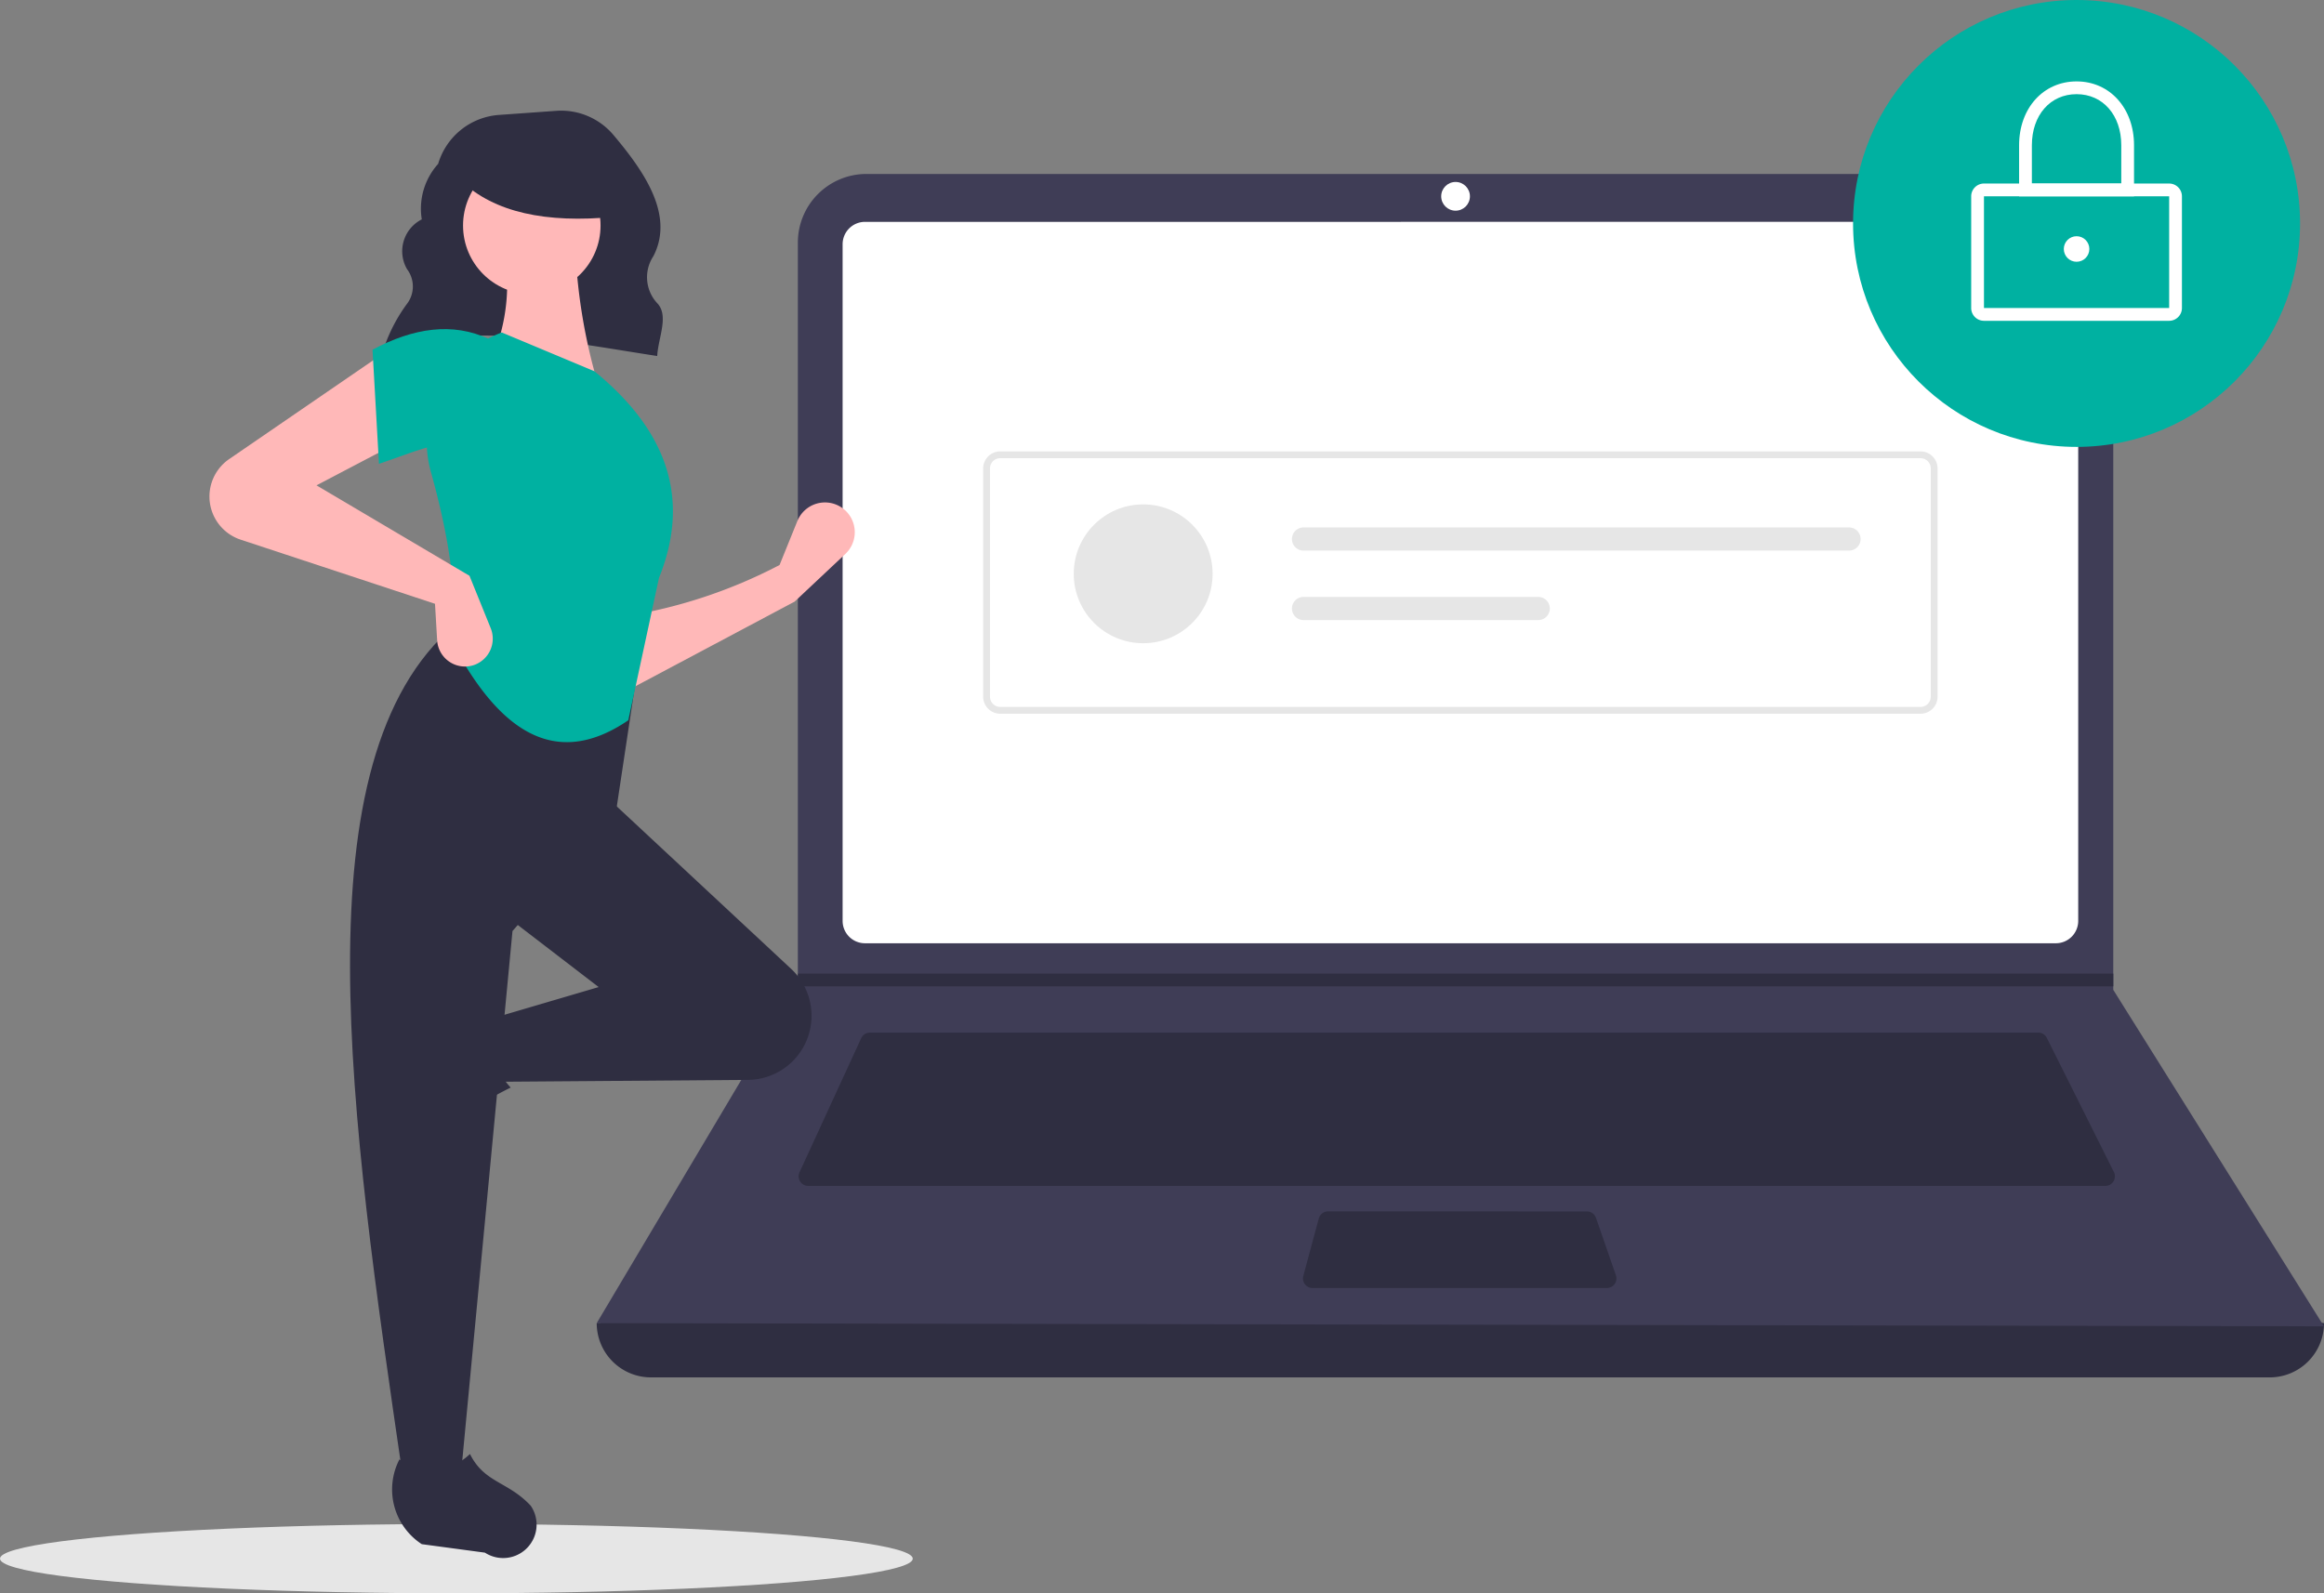 <svg xmlns="http://www.w3.org/2000/svg" width="174.995" height="120" viewBox="0 0 174.995 120">
  <rect x="0" y="0" width="174.995" height="120" fill="#808080" stroke="none"/>
  <g id="Group_1145" data-name="Group 1145" transform="translate(2.52)">
    <ellipse id="Ellipse_69" data-name="Ellipse 69" cx="34.365" cy="2.61" rx="34.365" ry="2.61" transform="translate(-2.52 114.78)" fill="#e6e6e6"/>
    <path id="Path_3108" data-name="Path 3108" d="M324.272,230.732c5.98-2.544,13.429-.932,20.7.187.068-1.355.888-3,.029-3.948a2.871,2.871,0,0,1-.32-3.568c1.607-3.1-.7-6.4-3.02-9.149a5.148,5.148,0,0,0-4.3-1.8l-4.306.308a5.157,5.157,0,0,0-4.579,3.686h0a5.038,5.038,0,0,0-1.232,4.18,2.689,2.689,0,0,0-1.107,3.755,2.159,2.159,0,0,1-.027,2.633,12.156,12.156,0,0,0-1.807,3.59Z" transform="translate(-298.004 -204.106)" fill="#2f2e41"/>
    <path id="Path_3109" data-name="Path 3109" d="M524.476,622.537H402.587a4.087,4.087,0,0,1-4.087-4.087h0a550.918,550.918,0,0,1,130.063,0h0a4.087,4.087,0,0,1-4.087,4.087Z" transform="translate(-356.088 -518.799)" fill="#2f2e41"/>
    <path id="Path_3110" data-name="Path 3110" d="M528.563,321.166l-130.063-.24,15.074-25.364.072-.12v-55.9a5.166,5.166,0,0,1,5.167-5.166h88.717a5.166,5.166,0,0,1,5.166,5.167v56.282Z" transform="translate(-356.088 -221.274)" fill="#3f3d56"/>
    <path id="Path_3111" data-name="Path 3111" d="M485.3,250.957a1.685,1.685,0,0,0-1.683,1.683v50.967a1.685,1.685,0,0,0,1.683,1.683h89.674a1.685,1.685,0,0,0,1.683-1.683V252.639a1.685,1.685,0,0,0-1.683-1.683Z" transform="translate(-422.689 -234.248)" fill="#fff"/>
    <path id="Path_3112" data-name="Path 3112" d="M473.772,531.718a.723.723,0,0,0-.655.42l-4.645,10.1a.721.721,0,0,0,.655,1.023H566.8a.721.721,0,0,0,.645-1.044l-5.049-10.1a.718.718,0,0,0-.645-.4Z" transform="translate(-410.79 -453.945)" fill="#2f2e41"/>
    <circle id="Ellipse_70" data-name="Ellipse 70" cx="1.082" cy="1.082" r="1.082" transform="translate(106.001 13.704)" fill="#fff"/>
    <path id="Path_3113" data-name="Path 3113" d="M644.914,593.619a.722.722,0,0,0-.7.534l-1.165,4.327a.721.721,0,0,0,.7.909h22.157a.721.721,0,0,0,.681-.957l-1.5-4.327a.722.722,0,0,0-.682-.485Z" transform="translate(-547.431 -502.382)" fill="#2f2e41"/>
    <path id="Path_3114" data-name="Path 3114" d="M363.428,337.135v.962H264.306l.075-.12v-.841Z" transform="translate(-206.82 -263.809)" fill="#2f2e41"/>
    <circle id="Ellipse_71" data-name="Ellipse 71" cx="16.829" cy="16.829" r="16.829" transform="translate(137.014 0)" fill="#00b1a1"/>
    <path id="Path_3115" data-name="Path 3115" d="M889.263,248.03H875.319a.963.963,0,0,1-.962-.962v-8.414a.963.963,0,0,1,.962-.962h13.944a.963.963,0,0,1,.962.962v8.414A.963.963,0,0,1,889.263,248.03Zm-13.944-9.376v8.414h13.945v-8.414Z" transform="translate(-728.448 -223.869)" fill="#fff"/>
    <path id="Path_3116" data-name="Path 3116" d="M899.593,210.976h-8.655v-3.847c0-2.786,1.82-4.808,4.327-4.808s4.327,2.022,4.327,4.808Zm-7.693-.962h6.732v-2.885c0-2.265-1.384-3.847-3.366-3.847s-3.366,1.582-3.366,3.847Z" transform="translate(-741.422 -196.19)" fill="#fff"/>
    <circle id="Ellipse_72" data-name="Ellipse 72" cx="0.962" cy="0.962" r="0.962" transform="translate(152.882 17.791)" fill="#fff"/>
    <path id="Path_3117" data-name="Path 3117" d="M602.866,350.2h-69.3a1.285,1.285,0,0,1-1.283-1.283V331.725a1.285,1.285,0,0,1,1.283-1.283h69.3a1.285,1.285,0,0,1,1.283,1.283v17.191A1.285,1.285,0,0,1,602.866,350.2Zm-69.3-19.245a.771.771,0,0,0-.77.77v17.191a.771.771,0,0,0,.77.77h69.3a.771.771,0,0,0,.77-.77V331.725a.771.771,0,0,0-.77-.77Z" transform="translate(-460.771 -296.445)" fill="#e6e6e6"/>
    <circle id="Ellipse_73" data-name="Ellipse 73" cx="5.228" cy="5.228" r="5.228" transform="translate(78.332 37.988)" fill="#e6e6e6"/>
    <path id="Path_3118" data-name="Path 3118" d="M640.068,356.8a.871.871,0,1,0,0,1.743h41.076a.871.871,0,0,0,0-1.743Z" transform="translate(-544.434 -317.075)" fill="#e6e6e6"/>
    <path id="Path_3119" data-name="Path 3119" d="M640.068,380.842a.871.871,0,1,0,0,1.743h17.675a.871.871,0,1,0,0-1.743Z" transform="translate(-544.434 -335.884)" fill="#e6e6e6"/>
    <path id="Path_3120" data-name="Path 3120" d="M420.347,355.59,407.536,362.4l-.162-5.676a37.942,37.942,0,0,0,11.838-3.892l1.34-3.31a2.244,2.244,0,0,1,3.814-.582h0a2.244,2.244,0,0,1-.2,3.06Z" transform="translate(-363.032 -310.279)" fill="#ffb8b8"/>
    <path id="Path_3121" data-name="Path 3121" d="M322.779,532.365h0a2.517,2.517,0,0,1,.32-2.036l2.814-4.319a4.918,4.918,0,0,1,6.38-1.683h0c-1.183,2.013-1.018,3.779.408,5.314a25.584,25.584,0,0,0-6.076,4.142,2.517,2.517,0,0,1-3.847-1.418Z" transform="translate(-296.767 -447.73)" fill="#2f2e41"/>
    <path id="Path_3122" data-name="Path 3122" d="M384.757,469.233h0a4.829,4.829,0,0,1-4.1,2.344l-18.7.142-.811-4.7,8.271-2.433-6.973-5.352,7.622-8.919,13.844,12.9a4.829,4.829,0,0,1,.848,6.017Z" transform="translate(-326.858 -390.245)" fill="#2f2e41"/>
    <path id="Path_3123" data-name="Path 3123" d="M321.443,454.72h-4.379c-3.931-26.947-7.933-53.97,3.892-64.056l13.946,2.27-1.784,11.838-7.784,8.919Z" transform="translate(-289.264 -343.569)" fill="#2f2e41"/>
    <path id="Path_3124" data-name="Path 3124" d="M336.681,685.373h0a2.517,2.517,0,0,1-2.036-.319l-4.754-.639a4.918,4.918,0,0,1-1.684-6.38h0c2.013,1.183,3.779,1.018,5.314-.409,1.084,2.19,2.871,2.056,4.578,3.9a2.517,2.517,0,0,1-1.418,3.847Z" transform="translate(-300.652 -568.117)" fill="#2f2e41"/>
    <path id="Path_3125" data-name="Path 3125" d="M370,267.645l-8.108-1.946a14.021,14.021,0,0,0,.811-9.081l5.514-.162A42.333,42.333,0,0,0,370,267.645Z" transform="translate(-327.442 -238.551)" fill="#ffb8b8"/>
    <path id="Path_3126" data-name="Path 3126" d="M354.8,318.469c-5.9,4.022-10.073.138-13.256-5.856.442-3.667-.274-8.056-1.6-12.825a8.73,8.73,0,0,1,5.33-10.527h0l6.973,2.919c5.921,4.826,7.086,10.054,4.865,15.568Z" transform="translate(-310.011 -264.221)" fill="#00b1a1"/>
    <path id="Path_3127" data-name="Path 3127" d="M278.969,302.621l-6.487,3.406L284,312.838l1.6,3.952a2.1,2.1,0,0,1-1.259,2.769h0a2.1,2.1,0,0,1-2.776-1.858l-.162-2.754-14.634-4.829a3.422,3.422,0,0,1-2.147-2.09h0a3.422,3.422,0,0,1,1.284-3.981l11.768-8.073Z" transform="translate(-251.168 -269.473)" fill="#ffb8b8"/>
    <path id="Path_3128" data-name="Path 3128" d="M329.64,297.11c-2.705-1.186-5.165.1-8.271,1.135l-.486-8.595c3.083-1.643,6.023-2.086,8.757-.811Z" transform="translate(-295.353 -263.313)" fill="#00b1a1"/>
    <circle id="Ellipse_74" data-name="Ellipse 74" cx="5.177" cy="5.177" r="5.177" transform="translate(32.347 11.808)" fill="#ffb8b8"/>
    <path id="Path_3129" data-name="Path 3129" d="M363.027,232.511c-5.126.5-9.031-.336-11.527-2.723v-1.922h11.092Z" transform="translate(-319.31 -216.18)" fill="#2f2e41"/>
  </g>
</svg>
